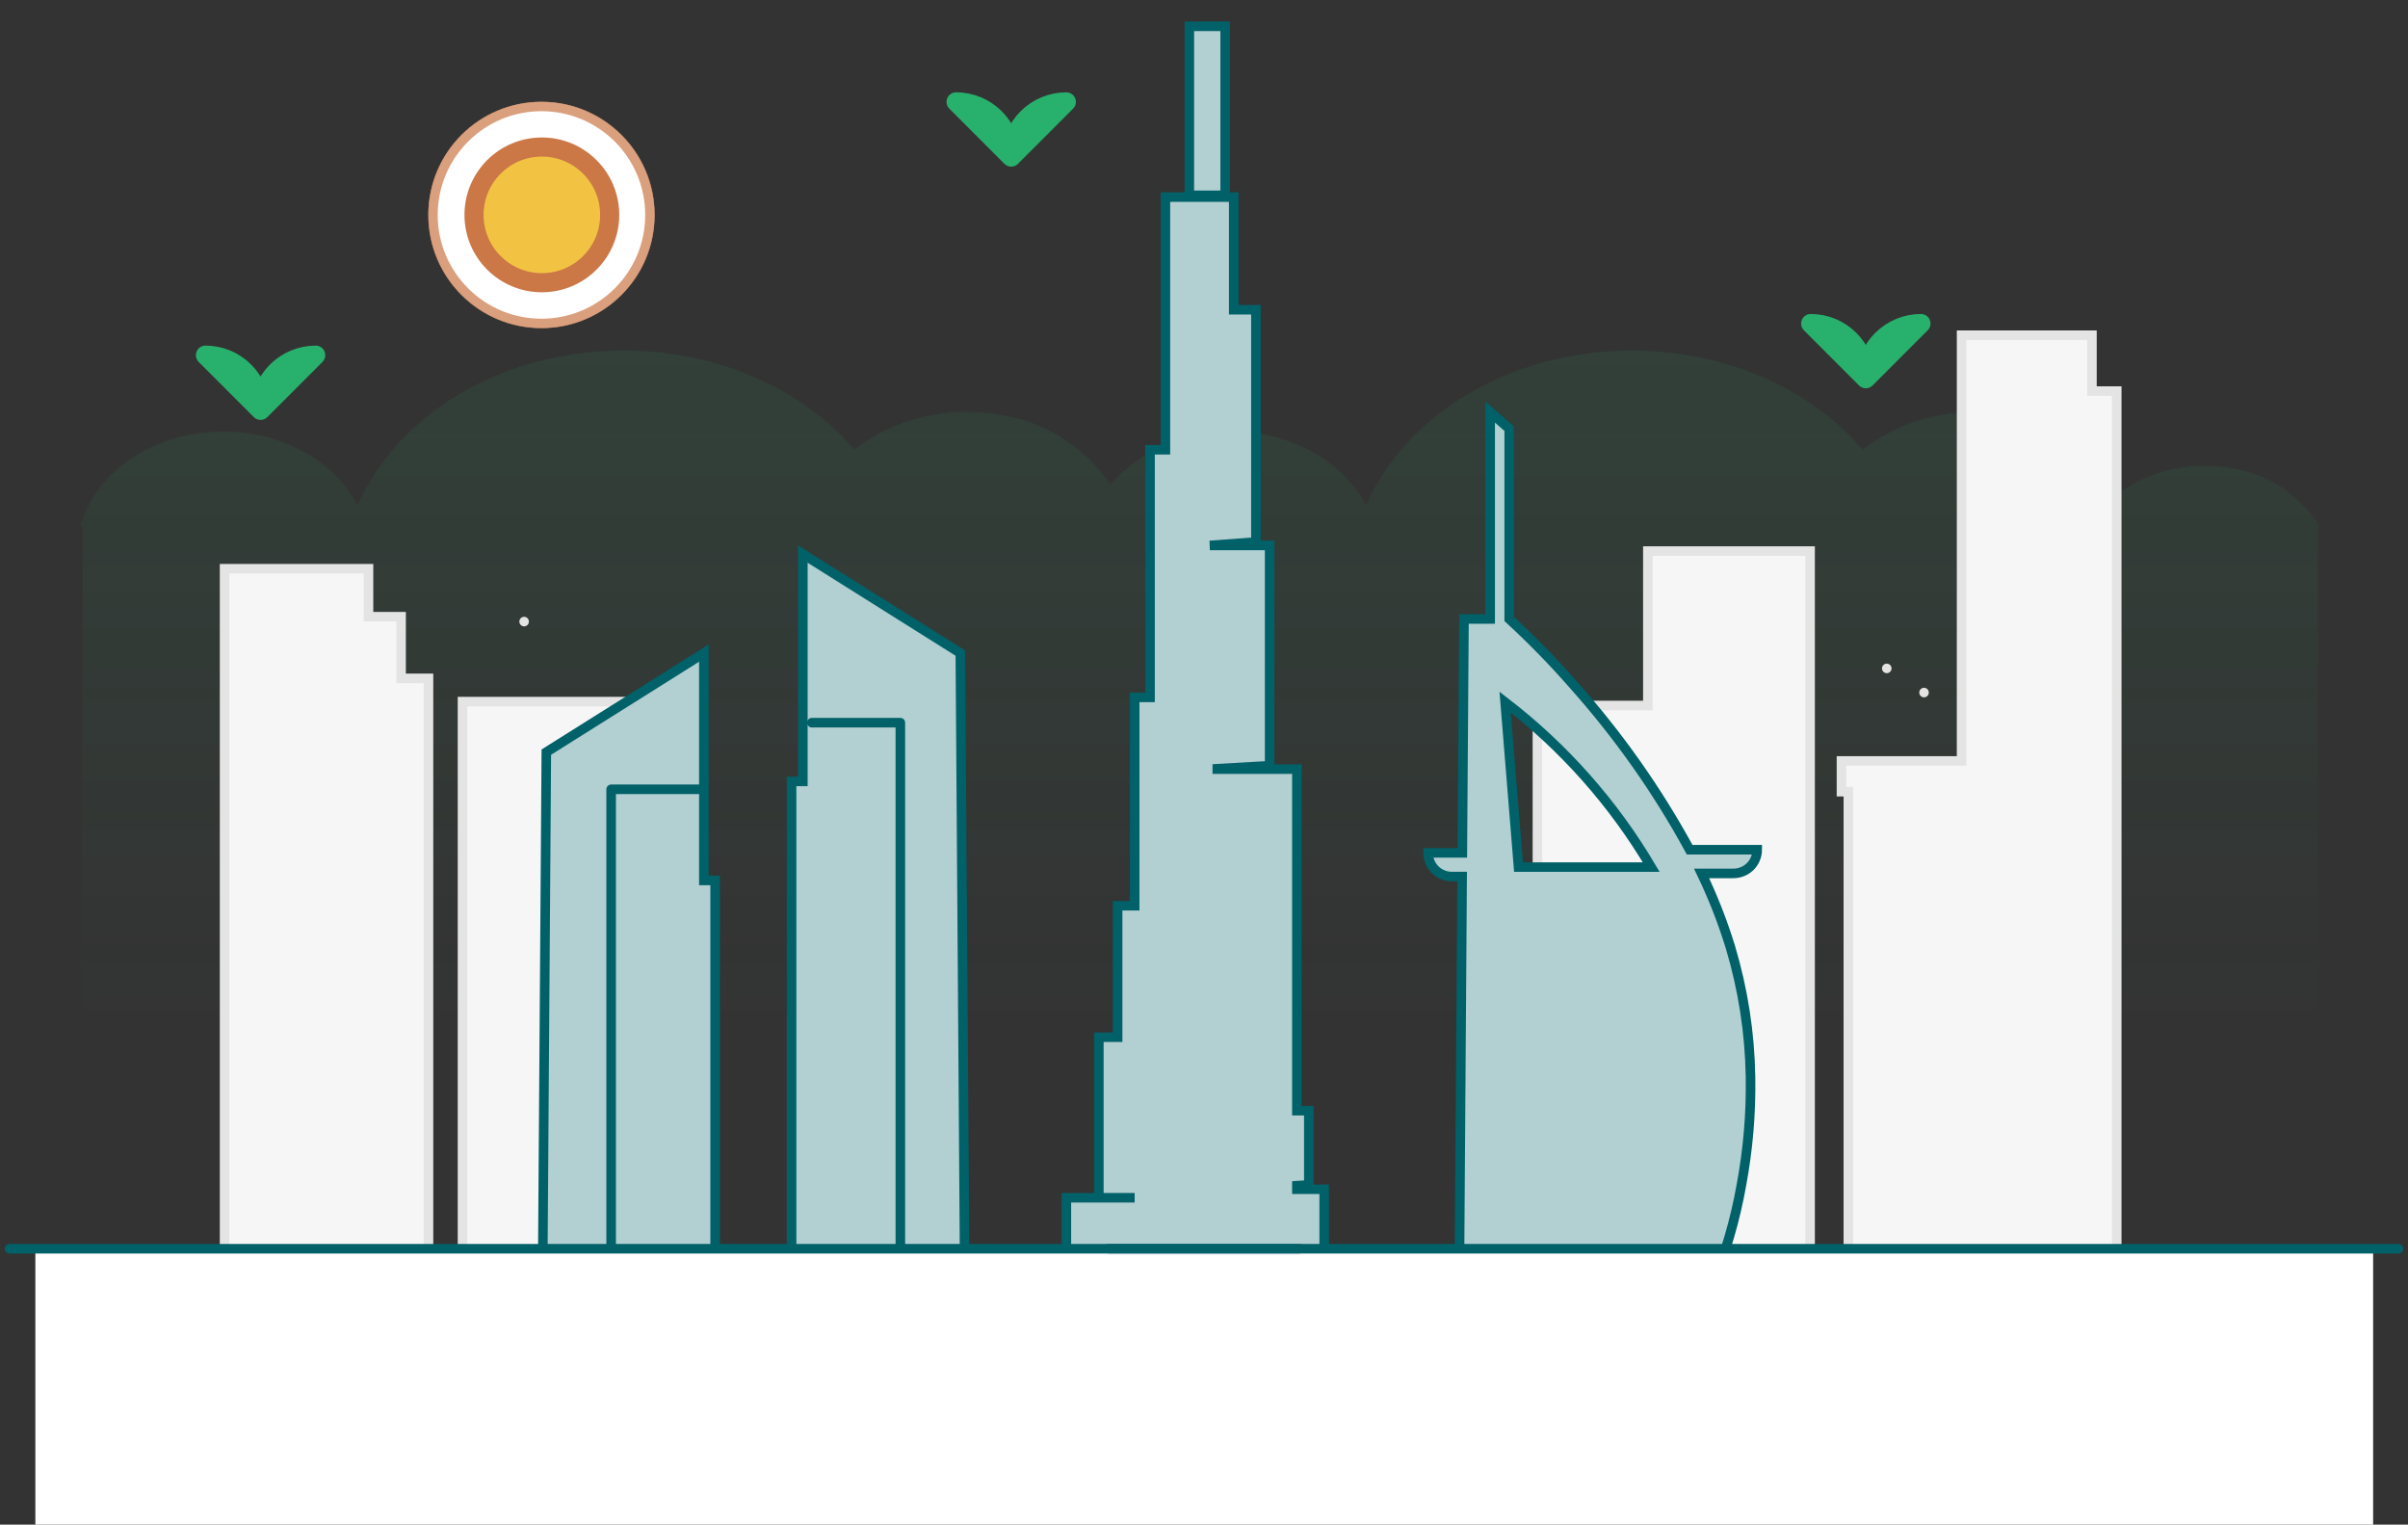 <svg id="e48k3fp9rpyr1" xmlns="http://www.w3.org/2000/svg" xmlns:xlink="http://www.w3.org/1999/xlink" viewBox="0 0 251.977 159.512" shape-rendering="geometricPrecision" text-rendering="geometricPrecision"><rect x="0" y="0" width="251.977" height="159.512" fill="#333333" stroke="none"/><style><![CDATA[#e48k3fp9rpyr3_to {animation: e48k3fp9rpyr3_to__to 1200ms linear infinite normal forwards}@keyframes e48k3fp9rpyr3_to__to { 0% {transform: translate(12002.4px,3625.5px);animation-timing-function: cubic-bezier(0.42,0,0.58,1)} 50% {transform: translate(12002.4px,3629.5px);animation-timing-function: cubic-bezier(0.42,0,0.58,1)} 100% {transform: translate(12002.4px,3625.5px)} }#e48k3fp9rpyr4_to {animation: e48k3fp9rpyr4_to__to 1200ms linear infinite normal forwards}@keyframes e48k3fp9rpyr4_to__to { 0% {transform: translate(10500.5px,3674.9px);animation-timing-function: cubic-bezier(0.42,0,0.58,1)} 50% {transform: translate(10500.5px,3677.9px);animation-timing-function: cubic-bezier(0.42,0,0.58,1)} 100% {transform: translate(10500.5px,3674.9px)} }#e48k3fp9rpyr5_to {animation: e48k3fp9rpyr5_to__to 1200ms linear infinite normal forwards}@keyframes e48k3fp9rpyr5_to__to { 0% {transform: translate(10498.5px,3650.49px);animation-timing-function: cubic-bezier(0.42,0,0.58,1)} 50% {transform: translate(10498.5px,3660.49px);animation-timing-function: cubic-bezier(0.42,0,0.58,1)} 100% {transform: translate(10498.5px,3650.49px)} }#e48k3fp9rpyr8 {
           animation-name: e48k3fp9rpyr8__rd, e48k3fp9rpyr8_c_o;
           animation-duration: 1200ms;
           animation-fill-mode: forwards;
           animation-timing-function: linear;
           animation-direction: normal;
           animation-iteration-count: infinite;  
        }@keyframes e48k3fp9rpyr8__rd { 0% {r: 11.356px;animation-timing-function: cubic-bezier(0.42,0,0.58,1)} 50% {r: 15.578px;animation-timing-function: cubic-bezier(0.42,0,0.58,1)} 100% {r: 11.356px} }@keyframes e48k3fp9rpyr8_c_o { 0% {opacity: 0.7} 50% {opacity: 0.3} 100% {opacity: 0.7} }#e48k3fp9rpyr17_to {animation: e48k3fp9rpyr17_to__to 1200ms linear infinite normal forwards}@keyframes e48k3fp9rpyr17_to__to { 0% {transform: translate(8850.3px,3371.48px);animation-timing-function: cubic-bezier(0.42,0,0.58,1)} 50% {transform: translate(8860.3px,3371.48px);animation-timing-function: cubic-bezier(0.42,0,0.58,1)} 100% {transform: translate(8850.3px,3371.48px)} }#e48k3fp9rpyr18_to {animation: e48k3fp9rpyr18_to__to 1200ms linear infinite normal forwards}@keyframes e48k3fp9rpyr18_to__to { 0% {transform: translate(8965.3px,3371.48px);animation-timing-function: cubic-bezier(0.42,0,0.58,1)} 50% {transform: translate(8955.3px,3371.48px);animation-timing-function: cubic-bezier(0.42,0,0.58,1)} 100% {transform: translate(8965.3px,3371.48px)} }]]></style><defs><linearGradient id="e48k3fp9rpyr3-fill" x1="0.5" y1="0" x2="0.5" y2="1" spreadMethod="pad" gradientUnits="objectBoundingBox"><stop id="e48k3fp9rpyr3-fill-0" offset="0%" stop-color="rgba(40,177,109,0.102)"/><stop id="e48k3fp9rpyr3-fill-1" offset="100%" stop-color="rgba(40,177,109,0)"/></linearGradient></defs><g id="e48k3fp9rpyr2" transform="matrix(1 0 0 1 -10477 -3639.83)"><g id="e48k3fp9rpyr3_to" transform="translate(12002.4,3625.5)"><path id="e48k3fp9rpyr3" d="M-1516.763,122.05L-1516.763,69.483L-1517,69.483C-1515.6,64.072,-1510.133,60.038,-1503.487,59.522C-1496.841,59.006,-1490.561,62.122,-1487.978,67.229C-1484.254,58.629,-1475.069,52.461,-1464.149,51.229C-1453.229,49.997,-1442.383,53.894,-1436.016,61.351C-1431.759,58.121,-1426.358,56.792,-1421.088,57.678C-1416.251,58.31,-1411.918,60.991,-1409.194,65.038C-1406.35,61.759,-1402.3,59.771,-1397.966,59.527C-1391.321,59.011,-1385.04,62.127,-1382.457,67.234C-1378.733,58.634,-1369.548,52.466,-1358.629,51.234C-1347.71,50.002,-1336.863,53.899,-1330.495,61.356C-1326.238,58.126,-1320.837,56.796,-1315.567,57.683C-1310.167,58.537,-1305.6,61.506,-1303.315,65.651C-1299.941,63.393,-1295.812,62.557,-1291.826,63.326C-1288.001,63.921,-1284.635,66.178,-1282.633,69.492L-1282.87,69.492L-1282.87,122.05Z" transform="translate(0,0)" fill="url(#e48k3fp9rpyr3-fill)" stroke="none" stroke-width="1"/></g><g id="e48k3fp9rpyr4_to" transform="translate(10500.5,3674.9)"><path id="e48k3fp9rpyr4" d="M3.41,106.35L3.41,100.791L0,100.791L0,24.43L15.061,24.43L15.061,29.45L18.471,29.45L18.471,35.904L21.338,35.904L21.338,106.35ZM24.898,106.253L24.898,38.336L41.87,38.336L41.87,52.589L45.086,52.589L45.086,99.836L41.87,99.836L41.87,106.244ZM148.941,97.232L137.379,97.232L137.379,38.743L148.936,38.743L148.936,22.586L165.911,22.586L165.911,97.232ZM181.766,96.9L181.766,96.735L178.706,96.735L178.706,96.735L175.617,96.735L175.617,96.735L172.532,96.735L172.532,96.735L169.914,96.735L169.914,47.759L169.195,47.759L169.195,44.544L181.764,44.544L181.764,0L195.404,0L195.404,5.845L198,5.845L198,96.901ZM177.833,37.388L177.833,37.388ZM173.935,34.862L173.935,34.862ZM31.345,29.962L31.345,29.962Z" transform="translate(0,0)" fill="rgb(246,246,246)" stroke="rgb(228,228,228)" stroke-width="1" stroke-linecap="round"/></g><g id="e48k3fp9rpyr5_to" transform="translate(10498.5,3650.49)"><path id="e48k3fp9rpyr5" d="M0,26.5C3.185,26.503,5.766,29.085,5.768,32.27ZM7.455,28.191C8.537,27.108,10.005,26.5,11.536,26.5L5.768,32.27C5.767,30.739,6.373,29.271,7.455,28.188ZM167.974,23.191C171.16,23.194,173.741,25.777,173.742,28.963ZM175.43,24.882C176.512,23.799,177.979,23.191,179.51,23.191L173.742,28.963C173.74,27.431,174.347,25.96,175.431,24.877ZM78.546,0C81.732,0.003,84.314,2.587,84.314,5.773ZM86,1.691C87.082,0.608,88.551,-0,90.082,0L84.314,5.773C84.312,4.243,84.919,2.774,86,1.691Z" transform="translate(0,0)" fill="none" stroke="rgb(40,177,109)" stroke-width="2" stroke-linecap="round" stroke-linejoin="round"/></g><g id="e48k3fp9rpyr6" transform="matrix(1 0 0 1 10500.5 3640.36)"><circle id="e48k3fp9rpyr7" r="11.829" transform="matrix(1 0 0 1 33.159 21.959)" fill="rgb(255,255,255)" stroke="none" stroke-width="1"/><circle id="e48k3fp9rpyr8" r="11.356" transform="matrix(1 0 0 1 33.159 21.959)" opacity="0.7" fill="none" stroke="rgb(203,119,70)" stroke-width="1"/></g><g id="e48k3fp9rpyr9" transform="matrix(1 0 0 1 10504.8 3644.61)"><circle id="e48k3fp9rpyr10" r="7.571" transform="matrix(1 0 0 1 28.901 17.701)" fill="rgb(242,195,67)" stroke="none" stroke-width="1"/><circle id="e48k3fp9rpyr11" r="7.098" transform="matrix(1 0 0 1 28.901 17.701)" fill="none" stroke="rgb(203,119,70)" stroke-width="2"/></g><g id="e48k3fp9rpyr12"><path id="e48k3fp9rpyr13" d="M18.131,-30.921L5.181,-30.921L5.181,-32.769L0,-33.272L0.468,-100.14L16.953,-110.5L16.953,-86.719L18.131,-86.719L18.131,-30.919ZM39.083,-41.278L26.132,-41.278L26.132,-97.078L27.311,-97.078L27.311,-120.86L43.791,-110.5L44.264,-43.632L39.083,-43.132L39.083,-41.282ZM122.383,-44.136L96,-44.136L96.3,-87.119L95.221,-87.119C94.564,-87.121,93.934,-87.381,93.468,-87.844C93.002,-88.308,92.74,-88.939,92.742,-89.597L96.32,-89.597L96.494,-114.07L99.234,-114.07L99.234,-135.718L101.226,-133.972L101.226,-114.072C103.572,-111.916,105.799,-109.634,107.898,-107.237C112.621,-101.958,116.719,-96.15,120.108,-89.93L127.18,-89.93C127.177,-89.273,126.916,-88.643,126.453,-88.177C125.987,-87.714,125.357,-87.454,124.7,-87.452L121.355,-87.452C122.553,-84.957,123.563,-82.376,124.375,-79.73C125.692,-75.334,126.399,-70.777,126.475,-66.188C126.542,-62.383,126.222,-58.581,125.522,-54.84C124.874,-51.168,123.82,-47.579,122.379,-44.14ZM100.8,-105.368L100.8,-105.368L102.2,-88.111L116.086,-88.111C112.137,-94.785,106.949,-100.643,100.8,-105.368ZM81.868,-44.226L54.887,-44.226L54.887,-53.515L62.032,-53.515L62.032,-53.515L58.285,-53.515L58.285,-70.312L60.249,-70.312L60.249,-84.067L62.033,-84.067L62.033,-105.867L63.641,-105.867L63.641,-131.774L65.25,-131.774L65.25,-158.214L72.4,-158.214L72.4,-146.423L74.723,-146.423L74.723,-122.123L69.902,-121.764L69.902,-121.764L76.157,-121.764L76.157,-98.715L70.681,-98.404L70.681,-98.36L79.01,-98.36L79.01,-62.626L80.259,-62.626L80.259,-54.856L79.01,-54.778L79.01,-54.407L81.867,-54.407L81.867,-44.225ZM71.505,-158.392L67.753,-158.392L67.753,-176.08L71.505,-176.08L71.505,-158.393Z" transform="matrix(1 0 0 1 10533.7 3818.66)" fill="rgb(178,207,209)" stroke="rgb(0,97,105)" stroke-width="1" stroke-linecap="round"/><path id="e48k3fp9rpyr14" d="M366.25,154.28L375.514,154.28L375.514,209.323" transform="matrix(1 0 0 1 10195.7 3561.16)" fill="none" stroke="rgb(0,97,105)" stroke-width="1" stroke-linecap="round" stroke-linejoin="round"/><path id="e48k3fp9rpyr15" d="M375.514,154.28L366.25,154.28L366.25,202.345" transform="matrix(1 0 0 1 10174.7 3568.13)" fill="none" stroke="rgb(0,97,105)" stroke-width="1" stroke-linecap="round" stroke-linejoin="round"/></g><rect id="e48k3fp9rpyr16" width="244.628" height="28.863" rx="0" ry="0" transform="matrix(1 0 0 1 10480.7 3770.48)" fill="rgb(255,255,255)" stroke="none" stroke-width="1"/><g id="e48k3fp9rpyr17_to" transform="translate(8850.3,3371.48)"><path id="e48k3fp9rpyr17" d="M1627.7,399L1762.676,399" transform="translate(0,0)" fill="rgb(255,255,255)" stroke="rgb(0,97,105)" stroke-width="1" stroke-linecap="round" stroke-linejoin="round"/></g><g id="e48k3fp9rpyr18_to" transform="translate(8965.3,3371.48)"><path id="e48k3fp9rpyr18" d="M1627.7,399L1762.676,399" transform="translate(0,0)" stroke="rgb(0,97,105)" stroke-width="1" stroke-linecap="round" stroke-linejoin="round"/></g></g></svg>